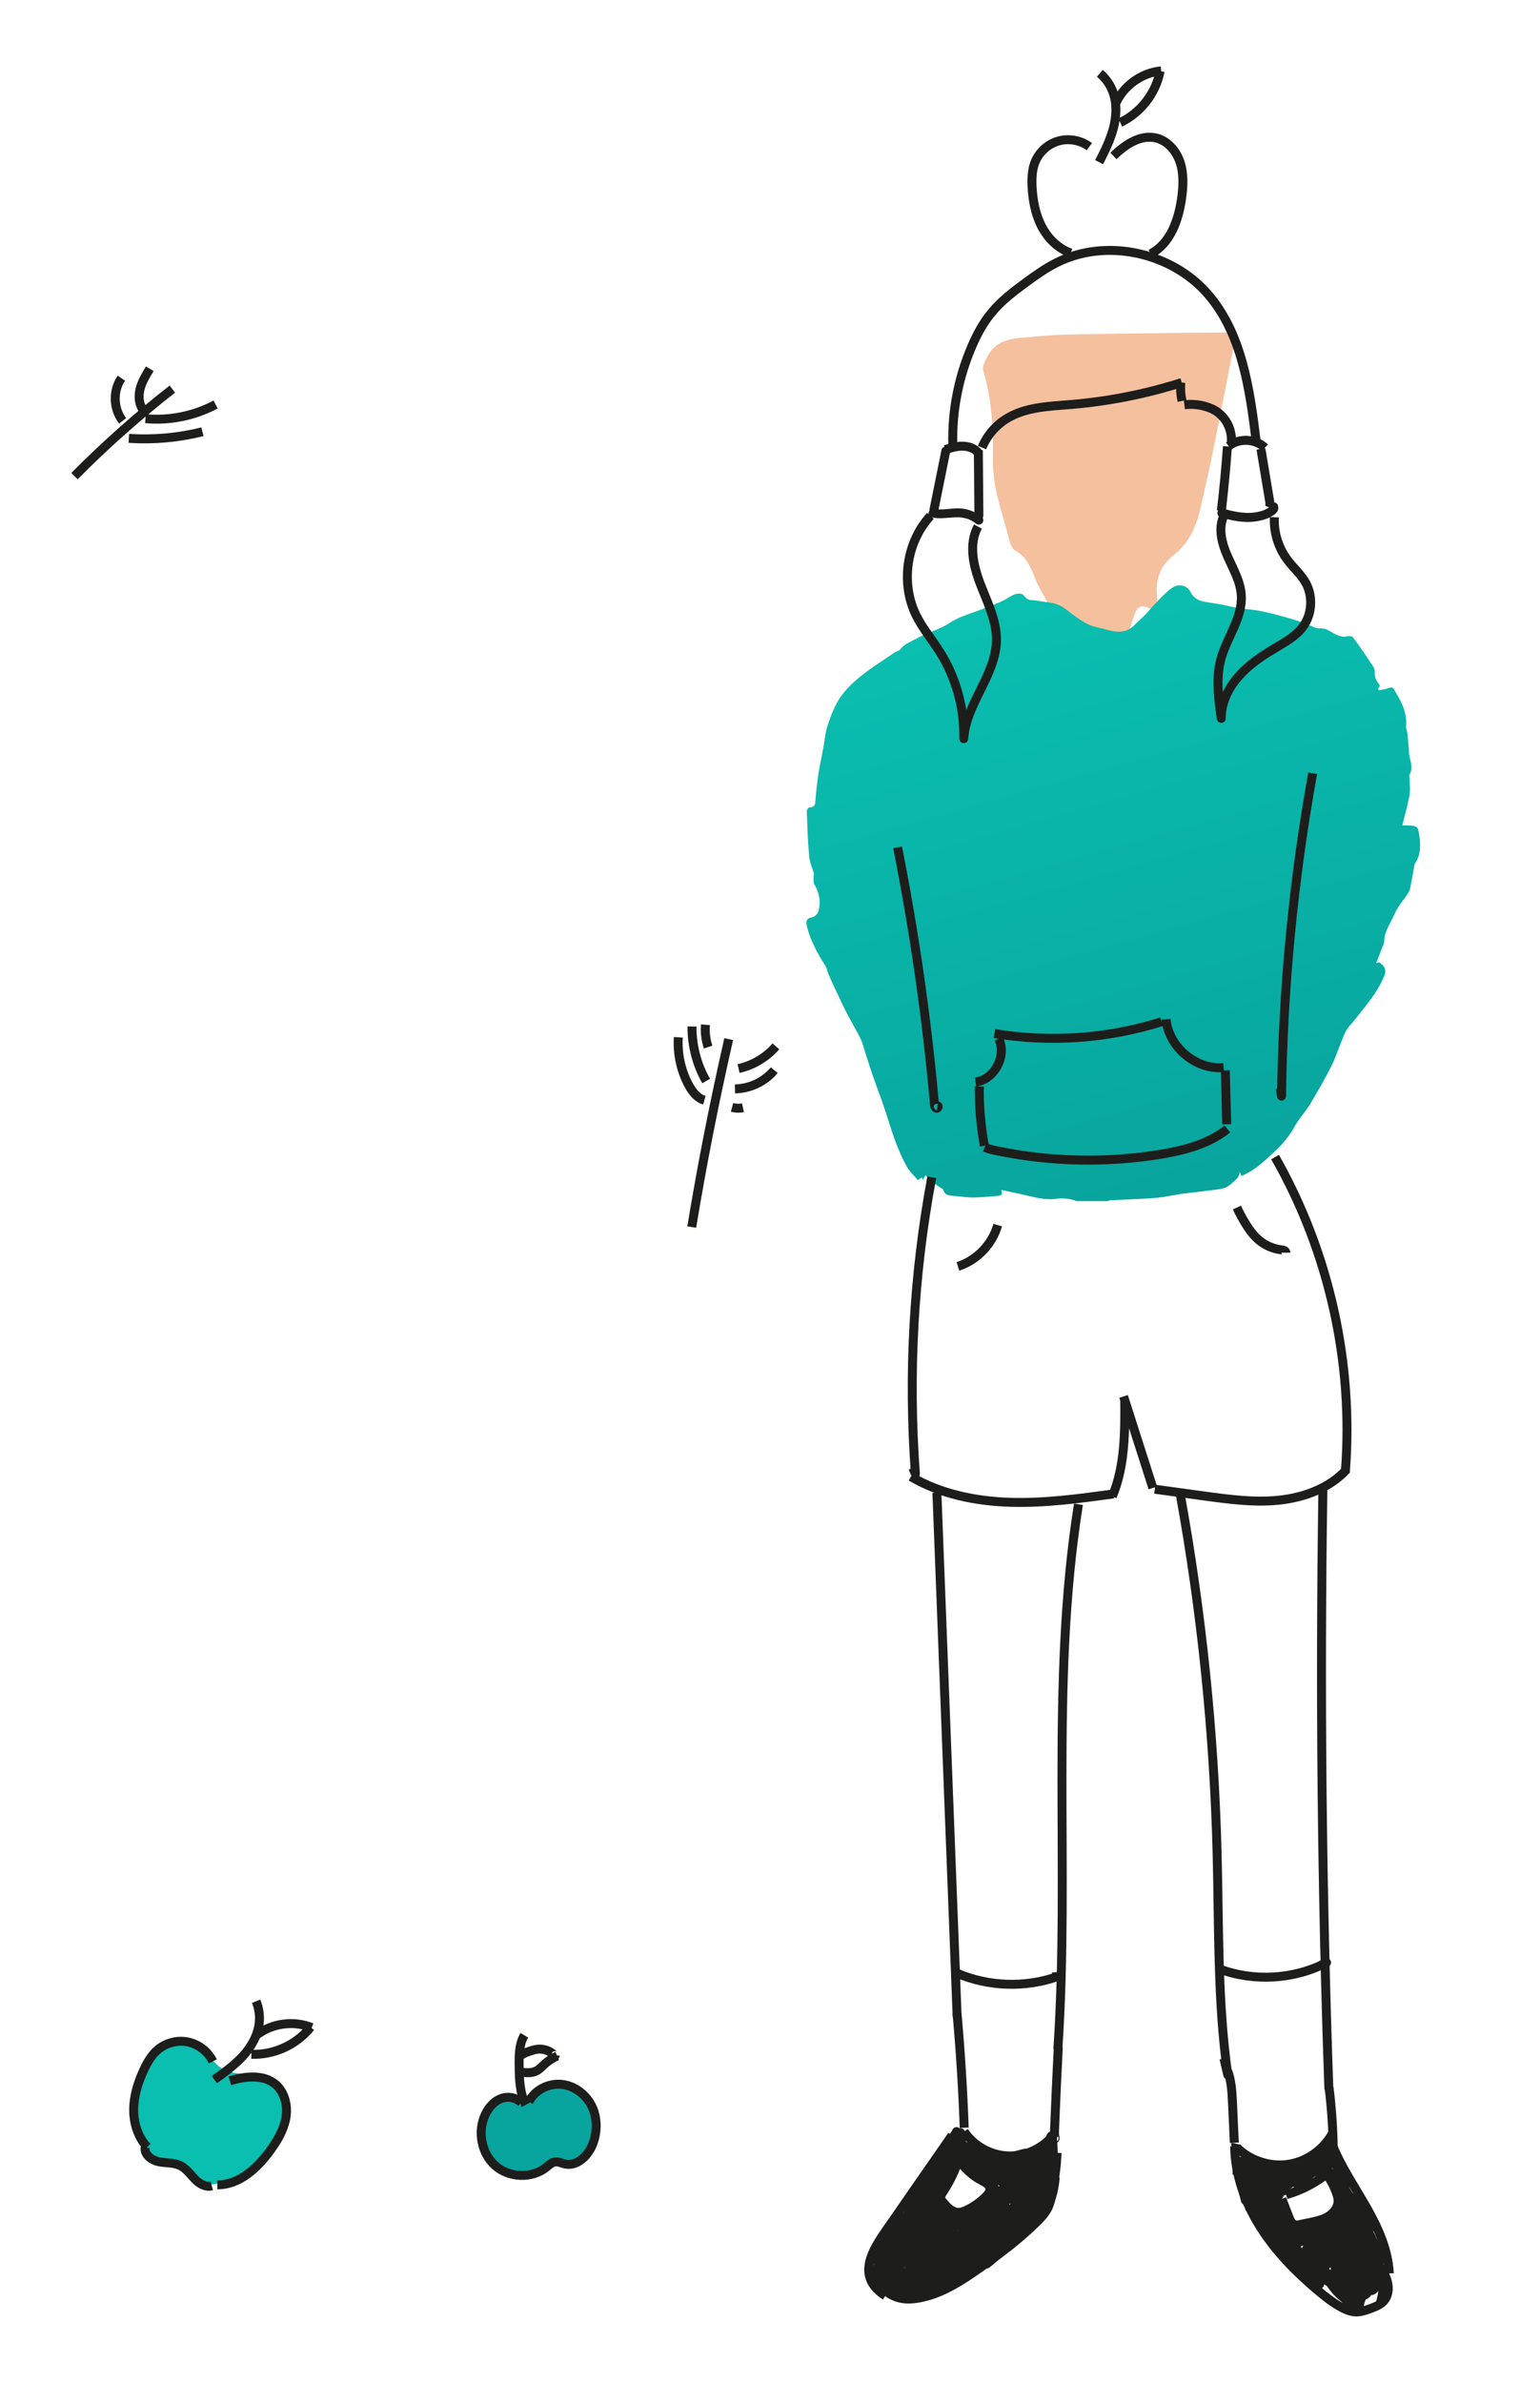<svg width="172" height="266" viewBox="0 0 172 266" fill="none" xmlns="http://www.w3.org/2000/svg">
<path d="M66.5 238C66.5 239.887 64.5 242 62 241C60.868 241.326 60.049 242.5 59 242.5C55.686 242.5 53.5 241.261 53.5 238.5C53.5 237.036 53.81 235.36 55.5 234.5C58 234.5 60.464 233.524 62 232.5C65.314 232.5 66.5 235.239 66.5 238Z" fill="#08A59E"/>
<path d="M26.5 243C24 244 22.132 244.496 21.071 242.021C20.04 241.451 17.742 241.742 17 241C14.657 238.657 14.821 233.497 16 231C17.889 227 21.071 227.5 23.5 229.5C25.5 233 29 230 31.5 233.5C33 239 29.5 241 26.5 243Z" fill="#0ABEB0"/>
<path d="M23.77 230.08C23.5 229.535 23.111 229.058 22.631 228.684C22.152 228.31 21.594 228.049 21 227.92C19.81 227.67 18.52 228.01 17.6 228.8C16.9 229.4 16.43 230.24 16.04 231.08C15.4 232.46 14.94 233.94 14.93 235.46C14.92 236.98 15.4 238.54 16.44 239.64M25.67 232.25C27.38 231.74 29.42 231.5 30.78 232.65C31.8 233.52 32.15 235 31.94 236.32C31.73 237.64 31.03 238.84 30.25 239.93C28.81 241.95 26.75 243.88 24.27 243.86M28.61 223.37C28.93 224.17 29.05 225.05 28.94 225.9C28.76 227.26 28.03 228.5 27.11 229.51C26.18 230.52 25.06 231.32 23.94 232.12M28.54 227.24C30.26 225.84 32.76 225.47 34.81 226.31M28.08 229.29C30.59 229.39 33.12 228.23 34.69 226.27M19.25 43.43C15.41 46.43 11.75 49.68 8.32 53.14M16.73 41.16C16.3 41.86 15.87 42.57 15.66 43.36C15.45 44.15 15.49 45.05 15.96 45.72M13.56 42.21C12.59 43.61 12.65 45.63 13.7 46.97M16.25 46.73C18.94 46.98 21.7 46.42 24.08 45.15M14.39 48.93C17.15 49.11 19.93 48.86 22.61 48.19M81.39 115.98C79.8 122.93 78.42 129.92 77.26 136.96M75.76 115.78C75.64 117.62 76.05 119.49 76.92 121.12C77.32 121.85 77.87 122.58 78.67 122.8M77.29 114.57C77.27 116.69 77.82 118.82 78.87 120.66M78.79 114.38C78.72 115.22 78.82 116.07 79.09 116.87M82.49 119.27C84.108 118.906 85.568 118.037 86.66 116.79M82.09 121.54C83.76 121.51 85.41 120.73 86.48 119.45M81.76 123.6C82.16 123.71 82.58 123.73 82.98 123.64M16.21 239.68C16.08 240.49 16.95 241.13 17.76 241.29C18.57 241.45 19.44 241.36 20.18 241.74C20.82 242.07 21.25 242.69 21.75 243.21C22.25 243.73 22.96 244.17 23.66 243.98M58.23 234.73C57.69 234.09 56.7 233.94 55.92 234.25C55.14 234.56 54.56 235.25 54.2 236.01C53.31 237.89 53.75 240.33 55.3 241.71C56.85 243.09 59.41 243.2 61.03 241.89C61.33 241.64 61.63 241.34 62.02 241.3C62.38 241.26 62.72 241.45 63.07 241.53C64.36 241.84 65.59 240.72 66.12 239.5C66.71 238.14 66.76 236.53 66.15 235.19C65.53 233.84 64.22 232.81 62.75 232.65C61.28 232.49 59.72 233.27 59.06 234.6" stroke="#1D1D1B" stroke-miterlimit="10" stroke-linejoin="round"/>
<path d="M58.72 234.93C58.03 233.58 58 231.99 57.98 230.47C57.97 229.34 57.98 228.14 58.56 227.17" stroke="#1D1D1B" stroke-miterlimit="10" stroke-linejoin="round"/>
<path d="M58.16 229.44C58.4 229.21 58.72 229.1 59.04 228.99C59.38 228.87 59.72 228.75 60.08 228.72C60.74 228.66 61.42 228.9 61.89 229.37C61.94 229.42 62.03 229.45 62.04 229.38M58.02 231.26C58.69 231.36 59.41 231.44 60 231.1C60.28 230.93 60.51 230.69 60.75 230.46C61.18 230.05 61.69 229.72 62.23 229.48" stroke="#1D1D1B" stroke-miterlimit="10" stroke-linejoin="round"/>
<path d="M137.22 37.19C137.04 37.13 136.83 37.11 136.57 37.11C131.86 37.16 127.16 37.2 122.45 37.28C120.1 37.32 117.73 37.33 115.4 37.59C113.45 37.8 111.24 37.58 110.09 40.16C109.94 40.51 109.7 40.98 109.79 41.28C110.77 44.53 110.96 47.91 110.9 51.28C110.84 54.52 112.01 57.36 112.74 60.35C112.84 60.77 113.1 61.31 113.41 61.47C115.19 62.37 115.41 64.62 116.4 66.18C117.15 67.37 117.61 68.8 118.16 70.04C118.57 70.3 119.01 70.63 119.48 70.88C119.72 71.01 120.03 71.11 120.27 71.05C120.96 70.88 121.53 70.89 122.15 71.47C122.55 71.84 123.19 71.87 123.73 72.01C123.99 72.08 124.33 71.92 124.54 72.07C125.17 72.51 125.5 72.11 125.72 71.54C126.04 70.71 126.28 69.84 126.57 68.99C126.86 68.14 127.12 67.36 128.17 67.81C129.09 68.21 129.34 67.44 129.24 66.59C128.99 64.48 129.74 63 131.16 61.89C132.69 60.69 133.56 58.95 134.03 56.91C134.46 55.05 134.9 53.18 135.28 51.31C136.13 47.15 136.95 42.98 137.76 38.8C137.82 38.51 137.84 38.26 137.82 38.05C137.61 37.75 137.41 37.48 137.22 37.19V37.19Z" fill="#F5C09E"/>
<path d="M123.68 134.07H120.29C119.544 133.789 118.739 133.699 117.95 133.81C116.6 133.99 115.3 133.56 114 133.28C113.31 133.13 112.62 132.98 111.82 132.81C112.06 133.43 111.7 133.46 111.33 133.49C110.45 133.55 109.57 133.66 108.68 133.66C107.94 133.66 107.2 133.52 106.46 133.48C105.94 133.45 105.5 133.37 105.35 132.78C105.33 132.7 105.17 132.65 105.07 132.58C104.77 132.38 104.46 132.19 104.18 131.96C103.91 131.73 103.67 131.47 103.37 131.18C103.23 131.43 103.15 131.56 103.04 131.75C103.02 131.59 103 131.5 102.99 131.42C102.85 131.51 102.71 131.6 102.51 131.72C102.1 131.23 101.6 130.78 101.29 130.23C100.27 128.42 99.65 126.44 99.03 124.46C98.59 123.05 98.04 121.67 97.55 120.26C97.24 119.36 96.95 118.46 96.66 117.56C96.48 117 96.35 116.41 96.09 115.89C95.61 114.91 95.03 113.97 94.53 112.99C93.98 111.92 93.49 110.82 92.97 109.73C92.81 109.39 92.67 109.04 92.52 108.69C92.4 108.39 92.34 108.05 92.17 107.78C91.28 106.37 90.47 104.93 90.1 103.28C89.99 102.77 90.12 102.52 90.63 102.4C91.06 102.3 91.34 102.04 91.45 101.55C91.68 100.52 91.48 99.6 90.95 98.71C90.82 98.48 90.88 98.14 90.87 97.86C90.86 97.75 90.93 97.62 90.9 97.52C90.72 96.86 90.43 96.22 90.37 95.56C90.22 93.9 90.17 92.24 90.11 90.57C90.1 90.42 90.28 90.12 90.37 90.12C91.15 90.13 91.04 89.58 91.09 89.09C91.18 88.18 91.26 87.26 91.41 86.35C91.56 85.42 91.77 84.49 91.94 83.56C92.11 82.67 92.17 81.75 92.45 80.91C92.81 79.84 93.23 78.74 93.86 77.82C94.49 76.9 95.35 76.1 96.23 75.4C97.4 74.47 98.68 73.67 99.92 72.83C100.12 72.69 100.42 72.65 100.56 72.47C101.04 71.83 101.77 71.61 102.41 71.25C103.57 70.58 104.89 70.31 106.04 69.54C107.2 68.77 108.64 68.42 109.96 67.89C110.7 67.59 111.46 67.33 112.18 66.97C112.85 66.63 113.42 66.04 114.23 66.34C114.47 66.59 114.75 66.96 115.05 66.97C115.8 67 116.52 67.17 117.25 67.26C118.09 67.36 118.69 67.72 119.32 68.21C120.01 68.74 120.71 69.27 121.48 69.66C122.1 69.97 122.83 70.06 123.51 70.26C124.64 70.58 125.73 70.74 126.68 69.79C127.08 69.39 127.51 69.03 127.89 68.63C128.33 68.18 128.71 67.68 129.16 67.23C129.7 66.68 130.23 66.1 130.85 65.65C131.58 65.11 132.54 65.27 132.96 66.07C133.33 66.77 133.87 67.05 134.56 67.17C135.2 67.29 135.86 67.37 136.5 67.49C137.12 67.61 137.73 67.77 138.35 67.87C139.23 68.01 140.12 68.05 140.98 68.24C142.13 68.48 143.26 68.8 144.39 69.12C145.03 69.3 145.65 69.57 146.28 69.8C146.65 69.93 147.03 70.18 147.39 70.14C148.2 70.06 148.72 70.64 149.37 70.89C149.69 71.02 149.93 71.1 150.27 71.05C150.55 71 150.99 70.97 151.1 71.12C151.88 72.15 152.59 73.22 153.31 74.3C153.45 74.5 153.57 74.78 153.55 75.01C153.49 75.63 153.79 76.07 154.13 76.54C154.08 76.62 154 76.75 153.93 76.87C153.95 76.93 153.97 76.99 154 77.05C154.33 76.98 154.68 76.94 155 76.83C155.33 76.72 155.6 76.62 155.75 77.05C155.8 77.18 155.9 77.29 155.97 77.41C156.65 78.56 157.18 79.74 157.04 81.13C157.02 81.34 157.16 81.55 157.18 81.77C157.25 82.41 157.3 83.04 157.36 83.68C157.38 83.88 157.35 84.08 157.39 84.28C157.53 85.01 157.86 85.74 157.42 86.49C157.35 86.61 157.44 86.8 157.44 86.96C157.44 87.57 157.53 88.2 157.42 88.79C157.22 89.89 156.9 90.98 156.62 92.13C156.84 92.13 156.97 92.12 157.11 92.13C157.61 92.17 158.29 92.06 158.41 92.67C158.64 93.78 158.77 94.92 158.26 96.01C158.18 96.18 158.03 96.33 157.99 96.51C157.81 97.42 157.66 98.34 157.48 99.25C157.44 99.43 157.32 99.61 157.22 99.77C156.72 100.52 156.09 101.22 155.75 102.03C155.33 103.03 154.61 103.93 154.6 105.09C154.6 105.33 154.44 105.57 154.35 105.81C154.14 106.37 153.92 106.93 153.7 107.52C153.86 107.46 153.98 107.39 154.03 107.41C154.59 107.72 154.88 108.29 154.63 108.88C154.32 109.61 153.95 110.32 153.5 110.97C152.82 111.95 152.06 112.87 151.33 113.81C150.97 114.28 150.49 114.68 150.26 115.2C149.7 116.42 149.32 117.73 148.73 118.93C148 120.41 147.17 121.83 146.32 123.24C145.79 124.11 145.07 124.87 144.58 125.76C144.02 126.78 143.3 127.64 142.47 128.43C142.12 128.76 141.77 129.09 141.41 129.41C140.57 130.15 139.71 130.85 138.65 131.25C138.59 131.11 138.56 131.02 138.46 130.79C138.42 131.5 137.96 131.69 137.63 132.03C137.2 132.46 136.72 132.65 136.17 132.73C135.23 132.87 134.28 132.97 133.33 133.09C132.86 133.15 132.39 133.19 131.92 133.26C130.96 133.41 130 133.63 129.04 133.71C127.37 133.84 125.7 133.88 124.03 133.97C123.93 133.96 123.81 134.03 123.68 134.07V134.07Z" fill="url(#paint0_linear_1230_3526)"/>
<path d="M105.57 50.18C106.21 49.99 106.86 49.79 107.53 49.8C108.2 49.81 108.9 50.05 109.29 50.59" stroke="#1D1D1B" stroke-miterlimit="10" stroke-linejoin="round"/>
<path d="M109.27 50.24L109.33 57.53L109.04 57.15" stroke="#1D1D1B" stroke-miterlimit="10" stroke-linejoin="round"/>
<path d="M105.15 50.23L103.83 56.77C103.7 57.4 104.67 57.67 104.79 57.04L106.11 50.5C106.24 49.87 105.28 49.6 105.15 50.23Z" fill="#1D1D1B"/>
<path d="M104.07 57.75C104.97 57.95 105.85 57.77 106.75 57.74C107.56 57.71 108.34 57.9 108.97 58.42C109.18 58.59 109.47 58.62 109.68 58.42C109.86 58.24 109.89 57.88 109.68 57.71C108.94 57.11 108.07 56.77 107.12 56.74C106.19 56.71 105.25 56.99 104.33 56.79C103.71 56.64 103.44 57.61 104.07 57.75V57.75Z" fill="#1D1D1B"/>
<path d="M137.23 49.79C138.38 48.87 140.21 48.95 141.27 49.97M137.09 49.83C136.92 52.23 136.69 54.63 136.41 57.02M140.83 50.11C141.15 52 141.47 53.89 141.78 55.78C141.83 56.07 141.88 56.38 141.75 56.65" stroke="#1D1D1B" stroke-miterlimit="10" stroke-linejoin="round"/>
<path d="M136.32 57.73C137.49 58.09 138.75 58.35 139.98 58.23C140.59 58.17 141.17 58.04 141.72 57.79C142.32 57.52 143.01 57.07 142.69 56.32C142.58 56.07 142.22 56.02 142.01 56.14C141.75 56.29 141.72 56.58 141.83 56.82C141.84 56.84 141.85 56.87 141.86 56.89C141.84 56.81 141.81 56.72 141.79 56.64C141.83 56.57 141.83 56.56 141.78 56.61C141.73 56.64 141.68 56.68 141.62 56.71C141.51 56.77 141.41 56.83 141.3 56.88C141.12 56.96 140.93 57.03 140.74 57.08C140.29 57.2 139.84 57.25 139.38 57.25C138.43 57.24 137.5 57.03 136.59 56.76C135.97 56.58 135.7 57.55 136.32 57.73V57.73Z" fill="#1D1D1B"/>
<path d="M103.92 57.58C101.22 60.51 100.56 65.13 102.33 68.7C103.04 70.13 104.09 71.37 104.94 72.72C106.77 75.6 107.72 79.03 107.64 82.44C107.88 78.55 111.25 75.33 111.29 71.44C111.31 69.24 110.26 67.2 109.48 65.15C108.69 63.1 108.18 60.71 109.22 58.77M136.67 57.61C136.03 59.02 136.48 60.69 137.11 62.11C137.74 63.53 138.56 64.93 138.64 66.48C138.78 68.98 137.02 71.15 136.36 73.56C135.78 75.71 136.09 77.98 136.4 80.18C136.38 78.45 137.19 76.79 138.34 75.49C139.48 74.19 140.94 73.21 142.43 72.33C143.55 71.66 144.73 71.01 145.51 69.97C146.54 68.59 146.68 66.59 145.85 65.08C145.32 64.11 144.45 63.38 143.79 62.49C142.768 61.12 142.252 59.438 142.33 57.73M121.67 16.37C120.7 15.65 119.38 15.41 118.21 15.74C117.625 15.911 117.086 16.212 116.634 16.621C116.182 17.029 115.829 17.535 115.6 18.1C115.26 18.96 115.23 19.92 115.27 20.84C115.35 22.36 115.63 23.89 116.32 25.24C117.02 26.59 118.16 27.75 119.6 28.24M124.36 17.41C125.64 16.16 127.33 15.01 129.07 15.39C130.38 15.68 131.37 16.83 131.8 18.1C132.22 19.37 132.16 20.75 131.98 22.08C131.64 24.54 130.72 27.2 128.51 28.33M122.84 8.18C123.5 8.74 124.01 9.47 124.3 10.27C124.77 11.56 124.7 12.99 124.35 14.32C124 15.65 123.38 16.88 122.76 18.1M124.57 11.64C125.44 9.6 127.48 8.12 129.69 7.91M125.12 13.68C127.39 12.6 129.1 10.41 129.57 7.94M104.07 131.4C102.03 142.3 101.42 153.46 102.24 164.51C102.14 164.28 102.05 164.06 101.95 163.83M101.74 164.82C105.07 166.77 108.97 167.56 112.82 167.68C116.67 167.8 120.51 167.27 124.33 166.75C124.36 166.75 124.39 166.74 124.41 166.74M142.41 129.15C148.44 139.73 151.21 152.13 150.26 164.27" stroke="#1D1D1B" stroke-miterlimit="10" stroke-linejoin="round"/>
<path d="M128.98 166.22L134.46 166.97C137.25 167.35 140.08 167.74 142.89 167.44C145.69 167.14 148.52 166.09 150.42 164M124.23 167.03C125.65 163.64 125.65 159.84 125.62 156.16M128.76 166.08C127.67 162.67 126.58 159.27 125.49 155.86M100.25 94.58C102.13 104.06 103.51 113.64 104.37 123.27C104.38 123.43 104.42 123.63 104.58 123.69C104.74 123.75 104.88 123.45 104.71 123.43M146.61 86.31C144.462 98.204 143.298 110.255 143.13 122.34C143.09 122.05 143.04 121.77 143 121.48M104.64 166.61C105.39 186.09 106.15 205.58 106.9 225.06M120.45 167.9C117.25 188.03 119.51 208.47 118.15 228.73" stroke="#1D1D1B" stroke-miterlimit="10" stroke-linejoin="round"/>
<path d="M131.78 166.57C134.21 179.91 135.6 193.43 135.94 206.98C136.15 215.2 135.97 223.46 137.13 231.6C136.99 230.99 136.84 230.38 136.7 229.76M147.75 166.34C147.41 188.63 147.63 210.93 148.42 233.21M106.88 220.24C110.4 221.75 114.49 221.89 118.1 220.62C117.91 220.63 117.71 220.65 117.52 220.66" stroke="#1D1D1B" stroke-miterlimit="10" stroke-linejoin="round"/>
<path d="M136.12 219.74C139.99 221.21 144.48 220.96 148.16 219.06C147.87 219.2 147.57 219.33 147.28 219.47M106.89 224.73C107.27 228.98 107.54 233.23 107.69 237.49M118.2 228.48C118.04 231.57 117.9 234.65 117.78 237.74C117.77 238.01 117.76 238.29 117.83 238.55C117.85 238.62 117.86 238.71 117.8 238.74C117.74 238.77 117.72 238.62 117.78 238.66" stroke="#1D1D1B" stroke-miterlimit="10" stroke-linejoin="round"/>
<path d="M107.68 237.91C108.78 239.55 110.7 240.6 112.67 240.64C114.64 240.68 116.61 239.72 117.78 238.13M106.33 238.34C104.08 241.59 101.82 244.84 99.57 248.08C97.79 250.64 95.23 253.89 98.88 256.25M107.01 240.92C107.653 241.974 108.573 242.832 109.67 243.4C110.06 243.6 110.52 243.84 110.57 244.28C110.6 244.61 110.37 244.9 110.15 245.13C109.51 245.78 108.75 246.32 107.92 246.7C107.64 246.83 107.34 246.94 107.03 246.94C106.35 246.93 105.82 246.37 105.37 245.86C105.24 245.71 105.1 245.55 105.08 245.35C105.04 245.09 105.2 244.85 105.34 244.63C106.092 243.494 106.681 242.259 107.09 240.96M111.07 115.36C117.28 116.39 123.74 115.93 129.74 114.04M130.23 113.76C130.51 116.86 133.57 119.43 136.67 119.16M136.85 119.47C136.9 121.47 136.96 123.48 137.01 125.48M111.54 115.93C112.48 117.85 111.07 120.49 108.96 120.78M109.38 121.27C109.35 123.49 109.54 125.7 109.94 127.88M137.11 231.14C137.53 232.23 137.59 233.43 137.65 234.6L137.86 239.17M148.44 233C148.73 235.35 148.89 237.71 148.91 240.08C148.92 239.89 148.94 239.7 148.95 239.51" stroke="#1D1D1B" stroke-miterlimit="10" stroke-linejoin="round"/>
<path d="M138.03 239.27C137.98 239.5 138.16 239.71 138.33 239.87C139.86 241.27 142.06 241.91 144.09 241.54C146.13 241.17 147.96 239.8 148.9 237.96M148.83 239.47C149.82 241.9 151.32 244.09 152.62 246.37C153.92 248.65 155.04 251.13 155.17 253.75M143.65 244.96C145.42 244.46 147.08 243.58 148.49 242.4L148.24 242.59" stroke="#1D1D1B" stroke-miterlimit="10" stroke-linejoin="round"/>
<path d="M143.17 245.43C143.44 246.13 143.71 246.83 143.98 247.52C144.1 247.84 144.27 248.2 144.59 248.31C144.79 248.38 145.02 248.34 145.23 248.29C145.6 248.21 145.96 248.13 146.33 248.06C147.03 247.91 147.75 247.76 148.36 247.38C148.97 247 149.46 246.35 149.45 245.63C149.45 245.36 149.37 245.09 149.28 244.83C149.01 244.031 148.611 243.281 148.1 242.61M111.43 136.74C110.83 138.88 109.11 140.67 106.99 141.35M138.15 134.78C138.46 135.46 138.82 136.12 139.22 136.75C139.62 137.38 140.08 137.99 140.66 138.46C141.36 139.03 142.22 139.4 143.12 139.5C143.33 139.52 143.62 139.6 143.62 139.82" stroke="#1D1D1B" stroke-miterlimit="10" stroke-linejoin="round"/>
<path d="M106.12 255.12C106.44 254.55 106.6 254.07 106.45 253.42C106.37 253.07 106 253 105.72 253.12C104.99 253.43 104.45 253.71 103.98 254.38C103.67 254.82 104.26 255.26 104.66 255.06C105.44 254.68 106.15 254.18 106.79 253.59C107.15 253.26 106.78 252.59 106.3 252.75C106.01 252.85 105.67 252.91 105.42 253.09C105.17 253.28 105.02 253.59 104.85 253.85C104.55 254.33 105.24 254.86 105.64 254.46C106.693 253.395 107.466 252.086 107.89 250.65C107.98 250.35 107.73 250 107.41 250.02C106.38 250.09 105.38 250.26 104.39 250.55C104.58 250.79 104.77 251.04 104.95 251.28C105.51 250.54 106.14 249.87 106.82 249.24C107.3 248.8 106.6 248.13 106.11 248.53C105.63 248.93 105.15 249.33 104.68 249.73C104.25 250.09 104.83 250.86 105.29 250.52C105.94 250.04 106.48 249.49 106.96 248.84C107.21 248.5 106.79 247.95 106.4 248.11C105.91 248.31 105.39 248.42 104.91 248.62C105.07 248.9 105.23 249.18 105.4 249.46C105.92 248.79 106.92 247.48 105.74 246.9L105.62 247.81C105.78 247.77 105.95 247.85 106.12 247.81C106.38 247.75 106.54 247.44 106.47 247.19C106.39 246.9 106.09 246.77 105.86 246.64C105.78 246.95 105.69 247.26 105.61 247.57C106.1 247.61 106.58 247.7 107.07 247.76C107.03 247.43 106.98 247.11 106.94 246.78C106.69 246.82 106.43 246.87 106.18 246.91C105.59 247.01 105.79 247.85 106.31 247.89C109.35 248.14 111.79 246.05 113.68 243.91C114.04 243.5 113.58 242.82 113.07 243.12C109.91 245.03 106.75 246.93 103.59 248.84C103.08 249.15 103.44 249.84 103.98 249.75C106.64 249.31 109.1 248.17 111.5 246.98C111.33 246.69 111.16 246.4 111 246.12C108.91 247.61 106.82 249.09 104.74 250.58C104.22 250.95 104.67 251.75 105.24 251.44C107.83 250.07 110.36 248.58 112.82 246.97C113.36 246.62 112.88 245.79 112.32 246.11C111.01 246.84 109.69 247.56 108.38 248.29C108.55 248.58 108.72 248.87 108.88 249.15C110.09 248.48 111.35 247.93 112.66 247.51C112.5 247.23 112.34 246.95 112.17 246.67C110.96 248.03 109.67 249.31 108.31 250.52C107.88 250.9 108.43 251.59 108.92 251.31C110.42 250.41 111.85 249.41 113.21 248.32C113.65 247.97 113.06 247.19 112.6 247.53C111.72 248.21 110.79 248.81 109.82 249.35L110.5 250.03C110.82 249.6 111.13 249.16 111.48 248.75C111.9 248.27 111.19 247.56 110.77 248.04C110.36 248.51 110.01 249.02 109.63 249.52C109.31 249.94 109.91 250.42 110.31 250.2C111.28 249.66 112.21 249.06 113.09 248.38C112.89 248.12 112.69 247.86 112.48 247.59C111.187 248.63 109.824 249.579 108.4 250.43C108.6 250.69 108.8 250.95 109.01 251.22C110.37 250.01 111.66 248.73 112.87 247.37C113.18 247.02 112.89 246.37 112.38 246.53C110.98 246.97 109.64 247.55 108.36 248.27C107.8 248.58 108.3 249.45 108.86 249.13C110.17 248.4 111.49 247.68 112.8 246.95C112.63 246.66 112.46 246.37 112.3 246.09C109.84 247.7 107.32 249.19 104.72 250.56C104.89 250.85 105.06 251.14 105.22 251.42C107.31 249.93 109.4 248.45 111.48 246.96C112 246.59 111.56 245.81 110.98 246.1C108.65 247.25 106.28 248.34 103.7 248.76C103.83 249.06 103.96 249.37 104.09 249.67C107.25 247.76 110.41 245.86 113.57 243.95C113.37 243.69 113.17 243.43 112.96 243.16C111.24 245.11 109.08 247.07 106.3 246.84C106.34 247.17 106.39 247.49 106.43 247.82C106.68 247.78 106.94 247.73 107.19 247.69C107.8 247.59 107.56 246.77 107.06 246.71C106.57 246.65 106.09 246.56 105.6 246.52C105.09 246.47 104.94 247.22 105.35 247.45C105.42 247.49 105.49 247.53 105.56 247.58C105.68 247.66 105.66 247.61 105.5 247.41C105.62 247.2 105.73 247 105.85 246.79C106.02 246.75 105.75 246.75 105.71 246.75C105.59 246.74 105.47 246.76 105.35 246.79C104.95 246.89 104.84 247.51 105.23 247.7C105.41 247.79 104.82 248.53 104.69 248.69C104.43 249.02 104.65 249.75 105.18 249.53C105.67 249.32 106.18 249.22 106.67 249.02C106.48 248.78 106.29 248.53 106.11 248.29C105.74 248.79 105.3 249.24 104.8 249.61C105 249.87 105.2 250.13 105.41 250.4C105.88 250 106.36 249.6 106.84 249.2L106.13 248.49C105.38 249.17 104.71 249.92 104.1 250.73C103.83 251.09 104.28 251.58 104.66 251.46C105.56 251.2 106.47 251.03 107.41 250.97L106.93 250.34C106.553 251.61 105.869 252.767 104.94 253.71C105.2 253.91 105.46 254.11 105.73 254.32C106.04 253.83 106.02 253.87 106.57 253.68C106.41 253.4 106.25 253.12 106.08 252.84C105.5 253.38 104.86 253.81 104.16 254.15L104.84 254.83C105.19 254.34 105.68 254.16 106.22 253.93C105.98 253.83 105.73 253.73 105.49 253.63C105.58 254 105.44 254.23 105.26 254.55C104.94 255.17 105.81 255.68 106.12 255.12V255.12Z" fill="#1D1D1B"/>
<path d="M107.09 254.73C108.47 253.48 109.85 252.24 111.23 250.99C111.65 250.61 111.1 249.9 110.62 250.2C108.67 251.46 106.72 252.72 104.77 253.99C104.97 254.25 105.17 254.51 105.38 254.78C106.43 253.76 107.49 252.74 108.54 251.72C108.88 251.4 108.53 250.68 108.05 250.88C106.38 251.58 104.81 252.46 103.37 253.55C103.57 253.81 103.77 254.07 103.98 254.34C105.09 253.22 106.21 252.1 107.32 250.98C107.73 250.57 107.21 249.94 106.71 250.19C105.11 251.01 103.58 251.93 102.11 252.96L102.79 253.64L104.65 250.73C104.87 250.38 104.5 249.83 104.09 250C103.24 250.33 102.4 250.66 101.55 250.99C101.76 251.11 101.96 251.22 102.17 251.34C101.83 250.48 101.69 249.6 101.74 248.68C101.77 248.11 100.91 248.01 100.76 248.55C100.44 249.69 100.32 250.86 100.4 252.04C100.44 252.58 101.23 252.74 101.38 252.17C101.68 251.02 101.42 249.91 100.66 249C100.43 248.72 99.89 248.86 99.82 249.22C99.54 250.77 99.6 252.33 100.02 253.84C100.17 254.4 100.96 254.26 101 253.71C101.09 252.47 101.01 251.24 100.8 250.01C100.7 249.43 99.84 249.61 99.82 250.14C99.75 251.57 100.47 252.85 101.71 253.55C102.02 253.72 102.32 253.55 102.44 253.25C103.04 251.78 103 250.15 101.61 249.16C101.32 248.95 100.82 249.23 100.86 249.59C101.02 251.16 101.5 252.65 102.3 254.02C102.54 254.42 103.28 254.28 103.23 253.77C103.06 252.06 102.63 250.42 101.91 248.86C101.62 249.03 101.33 249.2 101.05 249.36L103 252.15C103.34 252.63 104 252.32 103.91 251.76C103.82 251.14 103.8 250.52 103.69 249.9C103.39 250.03 103.08 250.16 102.78 250.29C103.25 251.17 103.72 252.05 104.19 252.94C104.45 253.43 105.3 253.09 105.1 252.55C104.89 251.99 104.65 251.44 104.44 250.88C104.328 250.605 104.232 250.325 104.15 250.04L104.1 249.84C104.05 249.81 103.45 250.28 103.43 250.16C103.43 250.18 103.57 250.3 103.58 250.32C103.91 250.68 104.59 250.31 104.42 249.83C104.12 249.03 103.83 248.23 103.53 247.44C103.23 247.57 102.92 247.7 102.62 247.83L104.27 250.38C104.57 250.84 105.37 250.56 105.18 249.99C104.81 248.84 104.38 247.72 103.89 246.62C103.6 246.79 103.31 246.96 103.03 247.12C103.41 247.68 103.85 248.19 104.24 248.74C104.55 249.18 105.33 248.93 105.15 248.35C104.96 247.72 104.84 247.07 104.64 246.44C104.34 246.57 104.03 246.7 103.73 246.83C103.91 247.13 104.09 247.44 104.27 247.74C104.55 248.21 105.4 247.9 105.18 247.35C104.87 246.55 104.55 245.75 104.24 244.95C103.94 245.08 103.63 245.21 103.33 245.34C103.86 246.16 104.31 247.03 104.66 247.94C104.89 248.53 105.8 248.31 105.62 247.67C105.31 246.56 104.99 245.45 104.68 244.34C104.38 244.47 104.07 244.6 103.77 244.73C104.21 245.73 104.64 246.72 105.08 247.72C105.37 247.55 105.66 247.38 105.94 247.22C105.57 246.69 105.05 246.32 104.62 245.85C104.41 245.62 103.98 245.67 103.83 245.95C103.49 246.61 102.94 247.1 102.7 247.82L103.61 247.7C103.4 247.35 103.18 247.01 102.97 246.66C102.73 246.27 102.21 246.39 102.06 246.78C101.784 247.513 101.606 248.28 101.53 249.06C101.5 249.41 101.6 249.82 102.04 249.83C102.45 249.83 102.59 249.42 102.72 249.11L101.76 248.84C101.65 249.64 101.65 250.41 101.77 251.21C101.85 251.7 102.63 251.67 102.73 251.21C103.06 249.73 103.34 248.23 103.57 246.73C103.66 246.1 102.82 245.84 102.61 246.46C102.13 247.87 102.27 249.4 103.58 250.29C103.8 250.44 104.15 250.34 104.26 250.11C104.52 249.59 104.69 249.22 104.65 248.63C104.62 248.25 104.09 247.9 103.8 248.28C103 249.32 102.56 250.52 102.58 251.84C102.58 252.2 103.01 252.48 103.33 252.27C103.45 252.16 103.59 252.12 103.75 252.16C103.63 252 103.51 251.84 103.38 251.68C103.32 252.7 103.37 253.71 103.51 254.72C103.58 255.2 104.2 255.14 104.42 254.84C105.15 253.84 105.61 252.69 105.78 251.47C105.87 250.84 105.06 250.6 104.82 251.2C104.46 252.11 104.29 253.16 103.39 253.71C102.98 253.95 103.13 254.67 103.64 254.64C104.31 254.61 104.98 254.64 105.64 254.54C106.19 254.46 106.07 253.51 105.51 253.56C104.8 253.62 104.21 253.91 103.55 254.15C103.28 254.25 103.04 254.61 103.25 254.88C103.65 255.41 104.09 255.61 104.73 255.74C105.36 255.86 105.63 254.9 105 254.78C104.66 254.71 104.34 254.68 104.12 254.38C104.02 254.62 103.92 254.87 103.82 255.11C104.38 254.91 104.92 254.61 105.52 254.56C105.48 254.23 105.43 253.91 105.39 253.58C104.82 253.66 104.23 253.61 103.65 253.64C103.73 253.95 103.82 254.26 103.9 254.57C105.07 253.87 105.33 252.65 105.79 251.47L104.83 251.2C104.677 252.332 104.244 253.407 103.57 254.33L104.48 254.45C104.35 253.53 104.33 252.6 104.38 251.67C104.39 251.47 104.22 251.22 104.01 251.19C103.57 251.11 103.2 251.16 102.82 251.41C103.07 251.55 103.32 251.7 103.57 251.84C103.56 250.81 103.86 249.81 104.5 248.99C104.22 248.87 103.93 248.75 103.65 248.64C103.68 249.06 103.59 249.25 103.4 249.62C103.63 249.56 103.86 249.5 104.08 249.44C103.16 248.81 103.25 247.68 103.57 246.74L102.61 246.47C102.38 247.97 102.1 249.47 101.77 250.95H102.73C102.64 250.34 102.63 249.72 102.72 249.11C102.81 248.47 102.01 248.25 101.76 248.84C101.63 249.15 101.64 248.83 102.04 248.82C102.16 248.87 102.28 248.92 102.39 248.97C102.71 249.34 102.46 249.33 102.52 249.12C102.53 249.08 102.54 249.01 102.54 248.97C102.58 248.73 102.63 248.49 102.68 248.26C102.77 247.86 102.86 247.44 103.02 247.05L102.11 247.17C102.32 247.52 102.54 247.86 102.75 248.21C102.98 248.59 103.53 248.5 103.66 248.09C103.86 247.47 104.39 247.03 104.69 246.46C104.43 246.49 104.17 246.53 103.9 246.56C104.27 246.97 104.75 247.28 105.07 247.73C105.45 248.26 106.19 247.81 105.93 247.23C105.49 246.23 105.06 245.24 104.62 244.24C104.39 243.71 103.56 244.09 103.71 244.63C104.02 245.74 104.34 246.85 104.65 247.96L105.61 247.69C105.23 246.7 104.76 245.75 104.18 244.85C103.89 244.4 103.05 244.68 103.27 245.24C103.58 246.04 103.9 246.84 104.21 247.64C104.51 247.51 104.82 247.38 105.12 247.25C104.94 246.95 104.76 246.64 104.58 246.34C104.3 245.86 103.49 246.17 103.67 246.73C103.87 247.36 103.99 248.01 104.18 248.64C104.48 248.51 104.79 248.38 105.09 248.25C104.7 247.7 104.25 247.19 103.88 246.63C103.52 246.09 102.76 246.55 103.02 247.13C103.47 248.15 103.87 249.2 104.21 250.26C104.51 250.13 104.82 250 105.12 249.87L103.47 247.32C103.18 246.87 102.35 247.15 102.56 247.71C102.86 248.51 103.15 249.31 103.45 250.1C103.73 249.94 104.01 249.78 104.29 249.61C104.03 249.33 103.63 249.06 103.28 249.39C103.01 249.64 103.11 250.04 103.2 250.35C103.44 251.2 103.84 252 104.14 252.82C104.44 252.69 104.75 252.56 105.05 252.43C104.58 251.55 104.11 250.67 103.64 249.78C103.36 249.25 102.63 249.63 102.73 250.17C102.85 250.78 102.86 251.41 102.95 252.03C103.25 251.9 103.56 251.77 103.86 251.64L101.91 248.85C101.54 248.32 100.78 248.77 101.05 249.35C101.682 250.745 102.081 252.235 102.23 253.76C102.54 253.68 102.85 253.59 103.16 253.51C102.447 252.313 102.003 250.976 101.86 249.59C101.61 249.73 101.36 249.88 101.11 250.02C102.11 250.73 101.88 251.99 101.48 252.98C101.72 252.88 101.97 252.78 102.21 252.68C101.26 252.14 100.76 251.22 100.82 250.13C100.49 250.17 100.17 250.22 99.84 250.26C100.04 251.4 100.09 252.54 100.01 253.69C100.34 253.65 100.66 253.6 100.99 253.56C100.619 252.228 100.551 250.831 100.79 249.47C100.51 249.54 100.23 249.62 99.95 249.69C100.48 250.32 100.62 251.1 100.42 251.89C100.75 251.93 101.07 251.98 101.4 252.02C101.33 250.92 101.43 249.86 101.72 248.8C101.39 248.76 101.07 248.71 100.74 248.67C100.68 249.68 100.83 250.66 101.2 251.6C101.29 251.83 101.54 252.06 101.82 251.95C102.67 251.62 103.51 251.29 104.36 250.96C104.17 250.72 103.98 250.47 103.8 250.23L101.94 253.14C101.68 253.55 102.21 254.11 102.62 253.82C104.09 252.79 105.62 251.86 107.22 251.05C107.02 250.79 106.82 250.53 106.61 250.26C105.5 251.38 104.38 252.5 103.27 253.62C102.88 254.01 103.41 254.76 103.88 254.41C105.25 253.37 106.74 252.5 108.32 251.84C108.16 251.56 108 251.28 107.83 251C106.78 252.02 105.72 253.04 104.67 254.06C104.27 254.45 104.79 255.16 105.28 254.85C107.23 253.59 109.18 252.33 111.13 251.06C110.93 250.8 110.73 250.54 110.52 250.27C109.14 251.52 107.76 252.76 106.38 254.01C105.91 254.46 106.62 255.16 107.09 254.73V254.73Z" fill="#1D1D1B"/>
<path d="M109.22 253.73C110.01 252.99 110.79 252.24 111.55 251.48C111.72 251.31 111.74 251.02 111.59 250.82C111.45 250.64 111.15 250.54 110.94 250.69L106.52 254C106.3 254.16 106.19 254.43 106.34 254.68C106.46 254.89 106.81 255.02 107.02 254.86L111.44 251.55C111.24 251.29 111.04 251.03 110.83 250.76C110.07 251.52 109.29 252.27 108.5 253.01C108.04 253.46 108.75 254.17 109.22 253.73V253.73Z" fill="#1D1D1B"/>
<path d="M107.21 238.09C106.96 238.19 106.76 238.35 106.6 238.57C106.76 238.12 107.02 237.47 106.63 238.38C106.43 238.1 107.47 238.1 107.26 238.03C107.1 238.31 106.95 238.6 106.79 238.88C106.97 238.65 107.16 238.43 107.34 238.2C107.19 238.64 107.12 239.09 106.98 239.52C107.23 239.37 107.36 239.15 107.37 238.86C107.21 239.28 107.01 239.74 106.83 240.15C106.95 238.7 106.08 240.85 105.76 241.4C106.01 240.89 106.21 240.35 106.45 239.83C105.95 240.48 105.51 241.16 105.11 241.87C105.66 241.02 106.22 240.17 106.77 239.32C105.87 240.51 105.09 241.8 104.44 243.15C105.24 242.02 105.94 240.83 106.55 239.6C105.368 240.942 104.464 242.506 103.89 244.2C104.88 242.77 105.74 241.25 106.46 239.67C105.48 240.94 104.74 242.38 104.28 243.91C105.341 242.721 106.218 241.38 106.88 239.93C105.76 241.31 104.96 242.93 104.52 244.65C105.262 243.655 105.799 242.524 106.1 241.32C104.923 242.644 104.083 244.232 103.65 245.95C104.1 244.7 104.54 243.45 104.99 242.2C104.021 243.585 103.244 245.096 102.68 246.69C103.4 245.14 104.12 243.6 104.84 242.05C103.578 243.545 102.571 245.237 101.86 247.06L103.6 243.37C102.385 245.152 101.372 247.064 100.58 249.07C101.5 247.54 102.41 246.01 103.33 244.49C101.755 246.705 100.421 249.082 99.35 251.58C100.22 250.15 101.09 248.71 101.96 247.28C101.15 248.56 100.35 249.85 99.54 251.13C100.33 249.59 101.12 248.05 101.91 246.5C100.83 247.866 99.948 249.378 99.29 250.99C100.04 249.9 100.66 248.72 101.14 247.48C99.909 249.016 98.862 250.691 98.02 252.47C98.69 251.46 99.31 250.42 99.88 249.35C99.08 250.55 98.43 251.87 97.95 253.23C98.56 252.43 99.02 251.52 99.3 250.56C98.66 251.38 98.26 252.36 98.14 253.39C98.65 252.7 99.04 251.92 99.27 251.1C98.77 251.88 98.49 252.78 98.47 253.7C99.26 252.94 99.8 251.96 99.99 250.88C99.28 251.78 98.78 252.83 98.54 253.95C99.29 253.22 99.88 252.35 100.27 251.39C99.48 252.39 98.9 253.55 98.57 254.79C98.99 254.22 99.39 253.72 99.72 253.08C99.49 253.41 99.38 253.78 99.38 254.18C99.94 253.62 99.74 253.77 99.97 253.05C99.19 253.23 98.91 253.41 98.51 254.11C99.21 253.95 99.3 253.94 99.87 253.49C99.57 253.36 99.27 253.38 98.99 253.55C99.2 254.19 99.37 254.8 99.88 255.28C99.66 254.56 99.41 254.22 98.92 253.67C98.87 254.42 99.2 255.06 99.83 255.48C99.5 254.98 99.25 254.63 98.82 254.21C99.12 254.82 99.34 255.13 99.81 255.62C99.5 254.87 98.98 254.22 98.3 253.78C98.5 254.68 99.05 255.42 99.84 255.88C99.64 255.06 99.15 254.37 98.44 253.91C98.79 254.73 99.38 255.43 100.13 255.91C100.24 255.21 100.33 255.11 99.94 254.46C99.46 256.94 103.11 254.73 100.52 253.9C100.59 254.82 101.14 255.41 102.08 255.44C102.2 254.69 101.96 254 101.41 253.47C100.81 254.4 101.35 255.17 102.44 254.8C101.13 252.3 101.02 257.56 103.03 255.2C102.41 254.86 102.2 254.65 101.45 254.81C102.23 255.37 103.17 255.61 104.13 255.49C103.15 255.55 102.18 255.71 101.23 255.97C101.7 255.97 102.17 255.94 102.64 255.89M115.94 247.85C117.48 245.62 117.95 242.95 118.06 240.29" stroke="#1D1D1B" stroke-miterlimit="10" stroke-linejoin="round"/>
<path d="M104.06 255.5C104.86 254.23 105.83 253.1 106.96 252.11C107.34 251.78 106.94 251.13 106.47 251.27C104.64 251.84 103 252.91 101.58 254.17C101.31 254.41 101.44 254.94 101.8 255.01C103.18 255.26 104.63 254.61 104.46 253.01C104.13 253.05 103.81 253.1 103.48 253.14C103.6 253.74 104.07 254.12 104.69 254.01C105.27 253.9 105.78 253.5 106.25 253.16C107.51 252.22 109.3 250.87 110.89 251.75V250.89C109.95 251.57 108.95 252.19 108.17 253.07C107.75 253.55 108.45 254.26 108.88 253.78C109.6 252.96 110.52 252.39 111.4 251.76C111.69 251.55 111.75 251.09 111.4 250.9C109.82 250.02 107.99 250.71 106.6 251.67C106.11 252 105.67 252.39 105.17 252.71C104.98 252.84 104.76 252.98 104.53 253.03C104.48 253.04 104.44 253.02 104.48 253.05C104.52 253.09 104.45 252.88 104.45 252.88C104.34 252.34 103.41 252.45 103.47 253.01C103.56 253.91 102.88 254.19 102.07 254.05C102.14 254.33 102.22 254.61 102.29 254.89C103.58 253.75 105.08 252.76 106.74 252.25C106.58 251.97 106.42 251.69 106.25 251.41C105.063 252.451 104.036 253.66 103.2 255C102.86 255.54 103.72 256.05 104.06 255.5V255.5Z" fill="#1D1D1B"/>
<path d="M110.37 247.59C109.188 248.784 107.896 249.862 106.51 250.81C106.71 251.07 106.91 251.33 107.12 251.6C108 250.58 108.95 249.62 109.97 248.75C110.47 248.33 109.76 247.65 109.26 248.04C108.29 248.81 107.41 249.66 106.6 250.6C106.17 251.09 106.81 251.71 107.31 251.31C108.86 250.05 110.46 248.85 112.1 247.71C111.9 247.45 111.7 247.19 111.49 246.92C108.82 249.58 106.15 252.23 103.48 254.89C103.02 255.34 103.73 256.05 104.19 255.6C106.86 252.94 109.53 250.29 112.2 247.63C112.59 247.24 112.07 246.51 111.59 246.84C109.876 248.022 108.212 249.273 106.6 250.59L107.31 251.3C108.12 250.37 109.01 249.51 109.97 248.74L109.26 248.03C108.23 248.9 107.28 249.85 106.41 250.88C106.07 251.28 106.52 252.01 107.02 251.67C108.48 250.67 109.84 249.55 111.08 248.29C111.53 247.84 110.83 247.13 110.37 247.59V247.59Z" fill="#1D1D1B"/>
<path d="M117.23 239.45C114.878 243.939 112.144 248.218 109.06 252.24C111.28 252.01 114.91 248.19 115.62 246.13C113.72 248.24 111.9 250.43 110.19 252.7C111.047 252.076 111.769 251.284 112.312 250.373C112.855 249.462 113.208 248.451 113.35 247.4C112.01 248.26 111.17 249.66 110.44 251.03C111.449 250.649 112.32 249.973 112.94 249.09C112.319 249.539 111.79 250.103 111.38 250.75C112.31 249.76 113.23 248.75 114.12 247.71C113.64 248.55 113.15 249.39 112.67 250.22C113.69 249.47 114.59 248.56 115.33 247.54L113.02 250.21C114.04 249.36 114.97 248.4 115.8 247.36C115.04 248.13 114.27 248.89 113.51 249.66C115.7 247.3 116.77 244 116.38 240.8C115.9 243.08 114.93 245.24 113.54 247.1C114.17 246.02 114.79 244.94 115.42 243.86C114.55 245 113.92 246.34 113.59 247.73C114.364 247.139 115.01 246.396 115.486 245.547C115.963 244.697 116.26 243.759 116.36 242.79C115.64 243.75 115.13 244.86 114.85 246.03C115.88 243.95 116.61 241.74 117.31 239.54C117.13 241.77 116.48 243.92 115.8 246.05C116.79 244.42 117.36 242.55 117.44 240.64L115.91 247.23C116.55 245.88 117.2 244.53 117.84 243.18C117.76 244.14 117.54 245.09 117.18 245.99" stroke="#1D1D1B" stroke-miterlimit="10" stroke-linejoin="round"/>
<path d="M112.31 246.45C112.11 245.54 112.26 244.55 112.73 243.74C112.25 244.9 111.7 246.03 111.08 247.13C111.96 245.88 112.73 244.54 113.36 243.14C112.47 244.022 111.76 245.068 111.27 246.22C111.88 245.83 112.33 245.22 112.52 244.52C112.04 245.28 111.55 246.04 111.07 246.8C111.25 245.83 111.42 244.76 110.91 243.91C110.5 243.22 109.73 242.84 109.06 242.4C108.283 241.888 107.591 241.257 107.01 240.53C106.81 240.28 106.62 239.95 106.78 239.67C106.9 239.45 107.2 239.39 107.44 239.46C107.68 239.53 107.87 239.7 108.06 239.86C108.62 240.35 109.17 240.85 109.73 241.34C108.96 240.66 108.2 239.98 107.43 239.29C108.17 240.34 109.05 241.3 110.04 242.12C109.12 241.56 108.25 240.91 107.39 240.26C107.5 240.08 107.77 240.09 107.97 240.16C108.53 240.35 108.94 240.82 109.38 241.21C109.82 241.6 110.39 241.96 110.97 241.84C110.322 240.802 109.337 240.018 108.18 239.62C109.46 240.02 110.75 240.42 112.03 240.81C110.885 240.653 109.752 240.416 108.64 240.1C110.2 240.8 111.81 241.38 113.47 241.81C112.74 241.48 111.95 241.26 111.16 241.18C112.31 240.97 113.44 240.68 114.55 240.32C113.6 240.52 112.68 240.85 111.83 241.3C113.15 241.04 114.45 240.65 115.7 240.13C115.32 240.22 114.97 240.4 114.68 240.65C115.11 240.39 115.57 240.18 116.05 240.04L113.36 242.22C114.24 241.91 115.08 241.48 115.85 240.95C114.72 241.27 113.64 241.77 112.66 242.43C112.74 242.8 113.29 242.74 113.64 242.59C114.4 242.26 115.24 241.87 115.57 241.11C114.254 242.18 113.318 243.646 112.9 245.29C113.2 245.45 113.6 245.35 113.87 245.14C114.14 244.92 114.31 244.61 114.47 244.31C114.9 243.49 115.29 242.53 114.96 241.66C113.67 242.42 113.22 244.02 112.87 245.48C113.1 245.57 113.32 245.32 113.44 245.1C113.93 244.25 114.32 243.34 114.62 242.41C113.8 243.39 113.04 244.43 112.37 245.52C112.48 244.83 112.56 244.14 112.61 243.44C112.64 243.11 112.63 242.72 112.38 242.51C112.13 242.3 111.61 242.57 111.77 242.86C111.94 242.56 112.12 242.26 112.29 241.95C112.06 242.32 111.91 242.73 111.84 243.16C111.8 243.46 112.01 243.89 112.26 243.73C112.44 243.15 112.1 242.47 111.53 242.26C111.48 242.74 111.66 243.24 112 243.59C111.8 242.86 111.45 242.18 110.97 241.59C110.83 242.36 111.36 243.19 112.11 243.39C111.73 242.89 111.25 242.47 110.72 242.14C110.66 242.24 110.59 242.36 110.64 242.48C110.68 242.59 110.88 242.62 110.91 242.5C110.84 242.99 111.13 243.51 111.58 243.71" stroke="#1D1D1B" stroke-miterlimit="10" stroke-linejoin="round"/>
<path d="M97.5 253.29C97.76 254.91 99.12 256.28 100.74 256.55C101.38 256.66 102.04 256.61 102.67 256.49C105.22 256.02 107.45 254.54 109.56 253.05C111.78 251.48 113.96 249.84 115.88 247.92C116.34 247.46 116.79 246.97 117.07 246.37C117.34 245.79 117.42 245.14 117.48 244.5C117.67 242.54 117.69 240.56 117.55 238.59C117.54 238.52 117.53 238.43 117.46 238.4C117.39 238.37 117.34 238.52 117.42 238.51M139.64 246.24C139.77 245.17 139.72 244.08 139.5 243.02C139.7 244.19 139.9 245.36 140.09 246.52C140.13 245.34 139.99 244.17 139.67 243.04C139.99 243.99 140.31 244.94 140.63 245.9C140.74 245.01 140.77 244.11 140.72 243.22C140.82 243.85 141.03 244.35 141.21 244.96C141.23 244.34 141.36 243.72 141.36 243.1C141.51 243.99 141.66 244.88 141.81 245.76C141.88 245.01 141.95 244.26 142.03 243.5C142.13 243.82 142.22 244.14 142.32 244.46C142.42 243.8 142.67 243.15 142.76 242.49C142.9 243.31 142.94 244.15 142.87 244.99C142.98 244.33 143.17 243.68 143.29 243.02C143.28 243.52 143.38 244.03 143.39 244.54C143.69 243.86 143.99 243.17 144.29 242.49C144.11 242.91 143.94 243.32 143.76 243.74C144.37 243.36 144.91 242.86 145.33 242.27C144.7 242.72 144.15 243.29 143.73 243.95C144.57 243.43 145.33 242.8 146 242.07C145.48 242.45 145.17 242.85 144.76 243.34C145.66 243.14 146.46 242.66 147.06 241.96C146.22 242.44 145.5 243.1 144.94 243.88C145.73 243.34 146.43 242.68 147.02 241.92C146.3 243.18 147.65 241.77 148.11 241.32C147.76 241.64 147.55 241.95 147.25 242.3C147.75 241.92 148.34 241.74 148.83 241.3C149.17 241.73 149.25 241.54 149.46 242.18" stroke="#1D1D1B" stroke-miterlimit="10" stroke-linejoin="round"/>
<path d="M140.06 246.47C140.06 245.94 139.94 245.42 139.75 244.92C139.65 244.66 139.54 244.41 139.43 244.15C139.38 244.03 139.33 243.92 139.28 243.8C139.25 243.74 139.23 243.68 139.2 243.61C139.19 243.59 139.12 243.42 139.15 243.5C139.05 243.26 138.81 243.06 138.53 243.15C138.25 243.24 138.13 243.49 138.18 243.77C138.29 244.43 138.44 245.09 138.62 245.74C138.69 245.99 138.98 246.17 139.24 246.09C139.5 246.01 139.67 245.74 139.59 245.47C139.41 244.82 139.26 244.17 139.15 243.5L138.19 243.77C138.3 244.03 138.41 244.28 138.53 244.54C138.58 244.65 138.63 244.76 138.67 244.86C138.64 244.79 138.71 244.96 138.72 244.97C138.74 245.02 138.76 245.08 138.78 245.13C138.86 245.35 138.94 245.58 138.99 245.81C139 245.87 139.02 245.94 139.03 246C139.03 246.02 139.05 246.16 139.04 246.06C139.06 246.19 139.06 246.32 139.06 246.45C139.06 246.71 139.29 246.96 139.56 246.95C139.83 246.96 140.06 246.75 140.06 246.47V246.47Z" fill="#1D1D1B"/>
<path d="M138.17 242.73C138.16 242.27 138.15 241.81 138.15 241.35C138.42 242.17 138.7 242.98 138.97 243.8C138.959 243.05 138.782 242.312 138.45 241.64C139.05 241.99 139.65 242.35 140.25 242.7C139.82 242.42 139.4 242.1 138.98 241.82C139.64 242.14 140.34 242.37 141.06 242.48C140.26 241.86 139.33 241.43 138.35 241.2C142.05 242.2 145.61 242.88 148.42 239.5C150.29 242.68 140.76 244.14 139.17 245.43" stroke="#1D1D1B" stroke-miterlimit="10" stroke-linejoin="round"/>
<path d="M147.15 254.77C147.66 253.62 148.12 252.46 148.53 251.28C148.74 250.67 147.79 250.42 147.57 251.01C147.105 252.278 146.875 253.62 146.89 254.97C146.89 255.54 147.7 255.64 147.87 255.1C148.36 253.57 148.85 252.05 149.34 250.52L148.38 250.25C148.22 251.03 148.14 251.82 148.13 252.62C148.13 253.2 148.94 253.28 149.11 252.75C149.55 251.4 149.82 250.01 149.93 248.59C149.98 248.03 149.05 247.9 148.95 248.46C148.52 250.68 148.49 252.93 148.83 255.16C148.91 255.65 149.7 255.62 149.79 255.16C150.23 253.1 150.56 251.02 150.77 248.92H149.77C149.64 250.35 149.65 251.79 149.8 253.21C149.83 253.46 149.97 253.67 150.23 253.7C150.46 253.73 150.73 253.59 150.78 253.34C150.94 252.41 151.11 251.48 151.27 250.54C150.94 250.5 150.62 250.45 150.29 250.41C150.27 250.88 150.19 251.8 150.9 251.78C151.54 251.76 151.54 250.76 150.9 250.78H150.87C150.95 250.8 151.04 250.83 151.12 250.85C151.35 251 151.28 251.14 151.28 250.85C151.28 250.7 151.29 250.56 151.29 250.41C151.31 249.86 150.41 249.72 150.31 250.28C150.15 251.21 149.98 252.14 149.82 253.08C150.15 253.12 150.47 253.17 150.8 253.21C150.65 251.78 150.64 250.35 150.77 248.92C150.79 248.65 150.52 248.42 150.27 248.42C149.98 248.42 149.8 248.65 149.77 248.92C149.57 250.93 149.25 252.92 148.83 254.89H149.79C149.47 252.85 149.52 250.75 149.91 248.72C149.58 248.68 149.26 248.63 148.93 248.59C148.82 249.92 148.55 251.22 148.14 252.48C148.47 252.52 148.79 252.57 149.12 252.61C149.12 251.9 149.19 251.2 149.33 250.5C149.46 249.87 148.56 249.62 148.37 250.23C147.88 251.76 147.39 253.28 146.9 254.81C147.23 254.85 147.55 254.9 147.88 254.94C147.87 253.67 148.09 252.43 148.52 251.24L147.56 250.97C147.17 252.07 146.75 253.16 146.28 254.23C146.17 254.48 146.21 254.76 146.46 254.91C146.68 255.08 147.04 255.02 147.15 254.77V254.77Z" fill="#1D1D1B"/>
<path d="M146.25 253.75C146.62 253.13 146.98 252.51 147.35 251.89C147.05 251.76 146.74 251.63 146.44 251.5C146.2 252.13 146.08 252.8 145.92 253.46C145.79 253.99 146.57 254.37 146.83 253.85L148.84 249.83C149.13 249.26 148.29 248.76 147.98 249.33C147.13 250.89 146.5 252.57 146.12 254.3C145.98 254.93 146.95 255.2 147.08 254.57C147.44 252.91 148.03 251.32 148.84 249.83C148.55 249.66 148.26 249.49 147.98 249.33L145.97 253.35C146.27 253.48 146.58 253.61 146.88 253.74C147.04 253.08 147.16 252.42 147.4 251.78C147.61 251.24 146.77 250.92 146.49 251.39C146.12 252.01 145.76 252.63 145.39 253.25C145.05 253.8 145.92 254.3 146.25 253.75V253.75Z" fill="#1D1D1B"/>
<path d="M145.71 253.73C146.23 253.11 146.71 252.45 147.16 251.77C146.87 251.6 146.58 251.43 146.3 251.27L145.34 253.22C145.22 253.45 145.27 253.77 145.52 253.9C145.75 254.02 146.08 253.97 146.2 253.72L147.16 251.77C147.28 251.54 147.23 251.22 146.98 251.09C146.866 251.025 146.73 251.007 146.603 251.041C146.476 251.075 146.367 251.157 146.3 251.27C146.09 251.59 145.88 251.9 145.65 252.2C145.59 252.28 145.53 252.36 145.47 252.43C145.45 252.46 145.43 252.49 145.4 252.52C145.37 252.56 145.37 252.56 145.41 252.51C145.4 252.53 145.38 252.55 145.36 252.57C145.24 252.72 145.12 252.88 144.99 253.03C144.897 253.123 144.843 253.248 144.84 253.38C144.84 253.5 144.89 253.65 144.99 253.73C145.19 253.9 145.53 253.95 145.71 253.73V253.73Z" fill="#1D1D1B"/>
<path d="M144.73 252.65C143.73 249.81 142.09 247.1 140.74 244.41C141.98 247.37 143.45 250.23 145.14 252.96C143.97 250.16 142.72 247.38 141.39 244.65C142.67 247.19 143.96 249.73 145.24 252.27C144.5 249.48 143.33 246.81 141.78 244.39L143.43 248.59C143.05 247.36 142.61 246.16 142.1 244.98C142.21 245.29 142.41 245.51 142.71 245.64C142.68 244.32 142.31 242.98 141.64 242.47C141.61 242.83 141.67 243.17 141.8 243.5C144.21 241.95 147.08 243.15 148.53 239.95C147.96 240.15 147.94 240.24 147.53 240.65C149.25 240.81 149.95 242.62 150.22 244.11C149.9 243.59 149.52 243.08 149.22 242.54C150.1 244.2 150.88 245.9 151.58 247.64C150.6 246.11 149.61 244.58 148.63 243.05C149.96 245.29 151.06 247.67 151.9 250.13C151.02 247.95 150.24 245.73 149.58 243.48L152.19 249.84C151.53 247.99 150.86 246.14 150.2 244.3C151.3 246.1 152.3 247.96 153.22 249.86C152.5 248.34 151.77 246.83 151.05 245.31C151.7 246.46 152.35 247.6 152.99 248.75C152.04 247.62 151.09 246.48 150.14 245.35C151.78 247.49 153.23 249.78 154.47 252.17C153.69 251.08 152.9 250 152.12 248.91C152.81 250.48 153.5 252.05 154.18 253.62C153.34 251.59 152.36 249.61 151.24 247.71C152.05 249.76 152.87 251.81 153.68 253.86C153.17 252.13 152.51 250.45 151.73 248.82L153.11 254.39C152.5 251.79 151.75 249.22 150.86 246.7C150.63 247.83 150.75 249.01 151.21 250.07C151.27 249.19 151.14 248.31 150.81 247.49C150.69 248 150.44 248.51 150.34 249.03C150.35 248.34 150.24 247.66 150.24 246.97C150.03 247.72 149.74 248.45 149.38 249.14C149.3 248.31 149.45 247.49 149.81 246.74C149.35 247.96 148.74 249.13 148 250.2C148.36 249.49 148.82 248.84 149.35 248.25L146.72 250.16C147.17 249.86 147.59 249.47 148.01 249.13C147.06 249.33 146.15 249.69 145.32 250.2C145.84 249.84 146.08 249.61 146.66 249.33L144.57 249.78C145.37 249.4 146.2 249.11 147.06 248.91C146.16 248.84 145.25 248.94 144.38 249.2C145.24 248.83 146.14 248.57 147.06 248.42C146.26 248.69 145.44 248.9 144.61 249.05C145.89 248.89 147.17 248.74 148.44 248.58C148.07 248.427 147.679 248.333 147.28 248.3C147.76 248.05 148.33 247.74 148.84 247.56C148.49 247.8 148.14 248.05 147.79 248.29C147.99 248.15 148.2 248.01 148.4 247.87C148.16 248.17 147.84 248.54 147.62 248.85C148.19 248.38 148.53 248.24 149.2 247.96C148.09 249.01 146.99 250.06 145.88 251.11C146.41 250.58 146.89 249.99 147.3 249.36C146.83 250.61 146.36 251.85 145.88 253.1C146.46 251.94 146.97 250.75 147.39 249.53C146.11 250.13 145.52 251.8 144.99 253.07" stroke="#1D1D1B" stroke-miterlimit="10" stroke-linejoin="round"/>
<path d="M143.86 250.93C142.89 248.98 141.82 247.08 140.68 245.23C140.34 244.67 139.55 245.16 139.82 245.73C140.82 247.89 142 249.97 143.35 251.93C143.71 252.46 144.58 251.96 144.21 251.43C142.87 249.461 141.689 247.387 140.68 245.23C140.39 245.4 140.1 245.57 139.82 245.73C140.97 247.58 142.03 249.48 143 251.43C143.28 252.01 144.14 251.51 143.86 250.93Z" fill="#1D1D1B"/>
<path d="M143.07 250.22C142.19 248.82 141.3 247.43 140.42 246.03C140.08 245.49 139.22 245.98 139.56 246.53C140.3 247.74 141.04 248.95 141.79 250.15C142.13 250.7 142.99 250.2 142.65 249.65C141.91 248.44 141.17 247.23 140.42 246.03C140.13 246.2 139.84 246.37 139.56 246.53C140.44 247.93 141.33 249.32 142.21 250.72C142.55 251.27 143.42 250.77 143.07 250.22ZM152.16 257.82C152.91 256.36 151.56 255.28 150.44 254.59C150.17 254.42 149.78 254.58 149.71 254.89C149.55 255.56 149.56 256.28 149.87 256.91C150.19 257.57 150.79 257.9 151.5 257.99C151.77 258.02 152 257.73 152 257.49C152.035 255.601 151.494 253.745 150.45 252.17C150.22 251.82 149.66 251.86 149.54 252.29C148.96 254.3 149.8 256.5 151.58 257.61C151.87 257.79 152.21 257.6 152.31 257.31C152.62 256.46 152.83 255.53 152.78 254.63C152.72 253.65 152.34 252.8 151.62 252.13C151.37 251.89 151.05 251.65 150.68 251.67C150.33 251.68 150.08 251.94 149.98 252.26C149.76 252.98 150.04 253.87 150.25 254.55C150.53 255.43 151.18 257.12 152.42 256.72C153.35 256.43 153.68 255.2 153.77 254.36C153.9 253.21 153.54 251.84 152.39 251.33C152.04 251.17 151.66 251.36 151.64 251.76C151.6 252.33 151.65 252.91 151.7 253.47C151.77 254.18 151.84 255.01 152.22 255.64C152.6 256.26 153.37 256.38 153.86 255.8C154.37 255.21 154.39 254.28 154.37 253.55C154.35 252.76 154.28 251.91 154.04 251.16C153.89 250.68 153.23 250.69 153.08 251.16C152.65 252.49 152.77 253.89 153.35 255.15C153.51 255.5 154.04 255.45 154.21 255.15C154.68 254.34 154.79 253.39 154.43 252.52C154.22 252.02 153.47 252.05 153.45 252.65C153.4 253.98 153.67 255.27 154.22 256.48C154.4 256.87 155.04 256.76 155.13 256.36C155.35 255.42 155.32 254.47 155.02 253.55C154.88 253.12 154.14 253.03 154.06 253.55C153.93 254.39 153.89 255.23 153.96 256.08C154.02 256.73 154.89 256.72 154.96 256.08C155.02 255.54 155.09 255 155.13 254.46C155.18 253.82 154.19 253.82 154.13 254.46C154.06 255.24 153.93 256 153.73 256.76C153.57 257.38 154.53 257.65 154.69 257.03C154.91 256.19 155.05 255.33 155.12 254.47H154.12C154.08 255.01 154.01 255.55 153.95 256.09H154.95C154.88 255.34 154.89 254.58 155.01 253.83H154.05C154.29 254.58 154.34 255.34 154.16 256.11L155.07 255.99C154.603 254.945 154.387 253.804 154.44 252.66C154.11 252.7 153.79 252.75 153.46 252.79C153.73 253.43 153.7 254.05 153.34 254.65H154.2C153.735 253.638 153.675 252.486 154.03 251.43H153.07C153.23 251.95 153.29 252.48 153.33 253.01C153.38 253.66 153.42 254.35 153.21 254.95C153.18 255.05 153.21 254.97 153.16 255.06C153.15 255.09 153.07 255.2 153.13 255.13C153.11 255.15 153 255.27 153.08 255.19C153.02 255.25 153.01 255.21 153.06 255.21C153.05 255.21 153.15 255.22 153.11 255.21C153.08 255.2 153.13 255.24 153.17 255.25C153.14 255.25 153.05 255.11 153.13 255.22C153.1 255.17 153.07 255.13 153.05 255.08C153.01 255 152.99 254.94 152.94 254.79C152.9 254.64 152.86 254.5 152.83 254.35C152.76 254.03 152.73 253.75 152.7 253.43C152.65 252.89 152.61 252.33 152.65 251.78C152.4 251.92 152.15 252.07 151.9 252.21C152.56 252.5 152.79 253.14 152.8 253.85C152.81 254.29 152.78 254.53 152.65 254.95C152.58 255.16 152.59 255.16 152.5 255.32L152.38 255.53C152.36 255.562 152.336 255.593 152.31 255.62C152.39 255.51 152.29 255.64 152.27 255.66C152.24 255.69 152.1 255.8 152.22 255.71C152.19 255.73 152.01 255.85 152.16 255.76C152.14 255.77 152.1 255.77 152.08 255.79C152.02 255.84 152.18 255.8 152.1 255.79C152.06 255.78 151.97 255.81 152.12 255.8C152.09 255.8 152.03 255.78 152 255.77C152.14 255.84 151.97 255.74 151.94 255.73C152.04 255.8 151.86 255.66 151.83 255.62C151.76 255.54 151.78 255.56 151.7 255.44C151.62 255.32 151.56 255.19 151.49 255.07C151.21 254.49 151.02 253.83 150.93 253.2L150.9 252.9V252.71C150.9 252.71 150.91 252.52 150.9 252.63C150.91 252.48 150.95 252.59 150.83 252.64C150.78 252.65 150.72 252.67 150.67 252.68C150.6 252.66 150.59 252.66 150.65 252.68C150.62 252.63 150.73 252.73 150.77 252.76C152.14 253.78 151.83 255.68 151.31 257.07C151.55 256.97 151.8 256.87 152.04 256.77C150.64 255.9 150 254.16 150.46 252.58L149.55 252.7C150.5 254.13 150.99 255.8 150.96 257.52L151.46 257.02C150.58 256.91 150.48 255.88 150.64 255.19C150.4 255.29 150.15 255.39 149.91 255.49C150.48 255.84 151.7 256.53 151.28 257.36C151.01 257.88 151.87 258.39 152.16 257.82V257.82Z" fill="#1D1D1B"/>
<path d="M151.16 250.76C150.9 252.46 150.97 254.17 151.38 255.84C151.52 256.41 152.33 256.25 152.36 255.71C152.51 253.39 152.53 250.94 151.26 248.89C151 248.46 150.35 248.65 150.33 249.14C150.24 251.41 150.6 253.68 151.37 255.81C151.57 256.35 152.3 256.25 152.35 255.68C152.43 254.85 152.38 253.99 152.3 253.16C152.21 252.28 152.11 251.16 151.5 250.45C150.91 249.77 149.93 250.01 149.55 250.77C149.11 251.64 149.23 252.77 149.35 253.71C149.48 254.68 149.64 255.71 150.02 256.62C150.27 257.21 151.08 257 150.98 256.35C150.74 254.81 149.61 253.59 148.12 253.16C147.78 253.06 147.36 253.41 147.5 253.78C148.098 255.346 149.222 256.654 150.68 257.48C151.2 257.77 151.63 257.12 151.29 256.69C150.56 255.77 149.63 254.96 148.67 254.29C147.9 253.76 146.7 253.02 145.83 253.74C145.33 254.15 146.05 254.86 146.54 254.45C146.52 254.47 146.53 254.45 146.6 254.44C146.59 254.44 146.66 254.43 146.73 254.44C146.83 254.45 147.04 254.52 147.18 254.57C147.64 254.77 148.08 255.07 148.48 255.37C149.25 255.95 149.99 256.64 150.6 257.39C150.8 257.13 151 256.87 151.21 256.6C149.98 255.91 149 254.82 148.49 253.49L147.87 254.11C149.05 254.44 149.84 255.4 150.03 256.6L150.99 256.33C150.73 255.7 150.59 254.99 150.46 254.32C150.31 253.49 150.17 252.58 150.3 251.73C150.32 251.57 150.36 251.39 150.43 251.24C150.42 251.26 150.48 251.15 150.5 251.12C150.46 251.18 150.63 251 150.56 251.06C150.64 251 150.61 251.04 150.66 251.02C150.6 251.05 150.74 251.05 150.65 251.02C150.71 251.04 150.62 250.97 150.72 251.05C150.63 250.98 150.8 251.14 150.78 251.12C151.16 251.63 151.25 252.55 151.32 253.23C151.4 254.03 151.44 254.87 151.36 255.67C151.69 255.63 152.01 255.58 152.34 255.54C151.59 253.48 151.25 251.33 151.33 249.14C151.02 249.22 150.71 249.31 150.4 249.39C151.57 251.28 151.49 253.56 151.36 255.7C151.69 255.66 152.01 255.61 152.34 255.57C151.972 254.082 151.898 252.537 152.12 251.02C152.16 250.75 152.05 250.49 151.77 250.4C151.54 250.34 151.2 250.49 151.16 250.76V250.76Z" fill="#1D1D1B"/>
<path d="M137.89 239.57C137.94 242.75 139.05 245.85 140.74 248.54C142.43 251.23 144.67 253.53 147.1 255.58C147.89 256.25 148.71 256.9 149.61 257.42C150.18 257.75 150.81 258.04 151.48 258.05C152.05 258.05 152.59 257.85 153.12 257.65C153.66 257.45 154.21 257.23 154.59 256.79C155.05 256.25 155.14 255.47 154.98 254.78C154.82 254.09 154.45 253.47 154.06 252.87M109.97 128.06C110.48 128.26 111.01 128.38 111.55 128.49C117.46 129.69 123.59 129.81 129.54 128.85C132.23 128.41 134.97 127.71 137.09 126.01M109.68 49.96C110.229 48.626 111.184 47.5 112.41 46.74C114.52 45.43 117.14 45.35 119.61 45.15C123.81 44.8 127.97 43.98 131.99 42.7M131.88 42.69C131.82 43.38 131.87 44.08 132.02 44.75M132.28 45.18C133.09 45.08 133.93 45.15 134.71 45.39C135.04 45.49 135.36 45.62 135.66 45.79C136.84 46.46 137.59 47.83 137.53 49.18C137.53 49.12 137.54 49.06 137.54 48.99" stroke="#1D1D1B" stroke-miterlimit="10" stroke-linejoin="round"/>
<path d="M106.42 49.68C106.31 45.9 107.05 42.11 108.55 38.64C109.13 37.3 109.83 35.99 110.77 34.87C111.86 33.55 113.25 32.5 114.63 31.49C115.7 30.71 116.78 29.94 117.97 29.34C123.49 26.53 130.8 28.13 134.87 32.79C138.69 37.17 139.57 43.32 140.28 49.1" stroke="#1D1D1B" stroke-miterlimit="10" stroke-linejoin="round"/>
<defs>
<linearGradient id="paint0_linear_1230_3526" x1="104" y1="23.5" x2="145.5" y2="171" gradientUnits="userSpaceOnUse">
<stop offset="0.203" stop-color="#0AC4B4"/>
<stop offset="1" stop-color="#079592"/>
</linearGradient>
</defs>
</svg>
